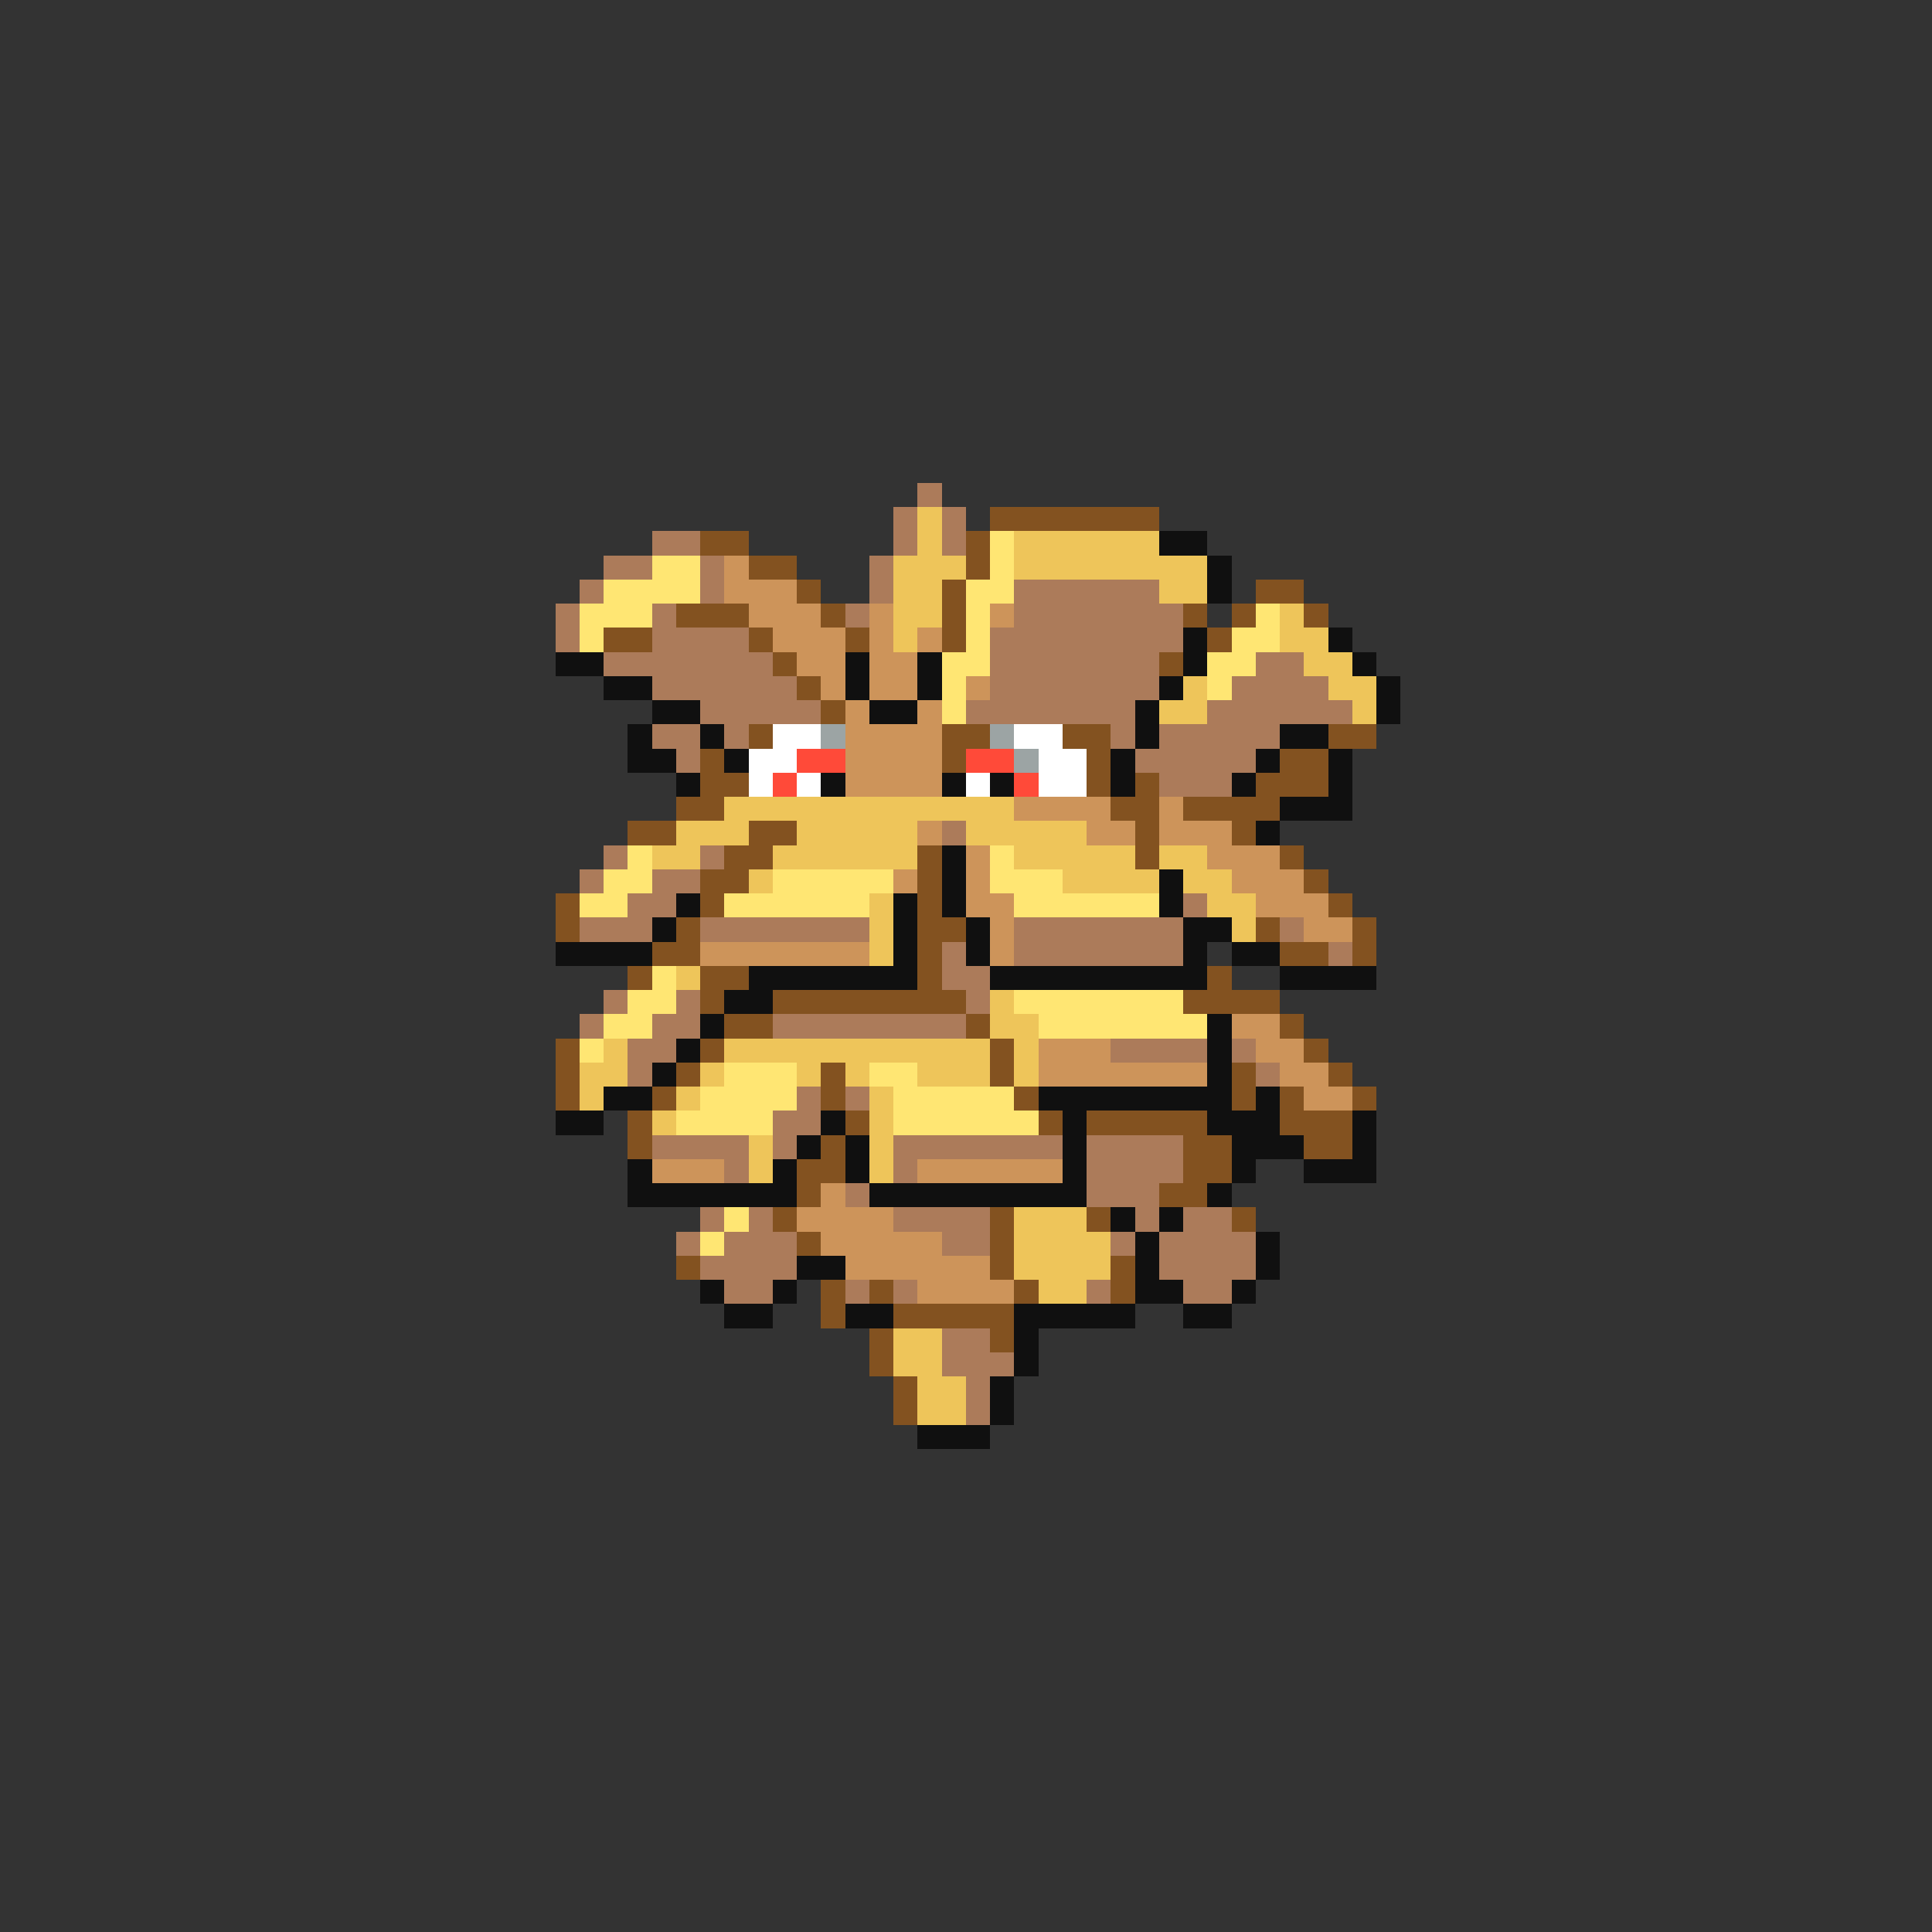 <svg xmlns="http://www.w3.org/2000/svg" viewBox="0 -0.5 80 80" shape-rendering="crispEdges">
<rect x="0" y="-0.5" width="80" height="80" fill="#333333" stroke="none"/>
<path stroke="#ac7b5a" d="M38 20h1M37 21h1M39 21h1M27 22h2M37 22h1M39 22h1M25 23h2M29 23h1M36 23h1M24 24h1M29 24h1M36 24h1M42 24h6M23 25h1M27 25h1M35 25h1M42 25h7M23 26h1M27 26h4M41 26h8M25 27h7M41 27h7M52 27h2M27 28h6M41 28h7M51 28h4M29 29h5M40 29h7M50 29h6M27 30h2M30 30h1M46 30h1M48 30h5M28 31h1M47 31h5M48 32h3M39 34h1M25 35h1M29 35h1M24 36h1M27 36h2M26 37h2M49 37h1M24 38h3M29 38h7M42 38h7M53 38h1M39 39h1M42 39h7M55 39h1M39 40h2M25 41h1M28 41h1M40 41h1M24 42h1M27 42h2M32 42h8M26 43h2M46 43h4M51 43h1M26 44h1M52 44h1M33 45h1M35 45h1M32 46h2M27 47h4M32 47h1M37 47h7M45 47h4M30 48h1M37 48h1M45 48h4M35 49h1M45 49h3M29 50h1M31 50h1M37 50h4M47 50h1M49 50h2M28 51h1M30 51h3M39 51h2M46 51h1M48 51h4M29 52h4M48 52h4M30 53h2M35 53h1M37 53h1M45 53h1M49 53h2M39 55h2M39 56h3M40 57h1M40 58h1" />
<path stroke="#eec55a" d="M38 21h1M38 22h1M42 22h6M37 23h3M42 23h8M37 24h2M48 24h2M37 25h2M53 25h1M37 26h1M53 26h2M54 27h2M49 28h1M55 28h2M48 29h2M56 29h1M30 33h12M28 34h3M33 34h5M40 34h5M27 35h2M32 35h6M42 35h5M48 35h2M31 36h1M44 36h4M49 36h2M36 37h1M50 37h2M36 38h1M51 38h1M36 39h1M28 40h1M41 41h1M41 42h2M25 43h1M30 43h11M42 43h1M24 44h2M29 44h1M33 44h1M35 44h1M38 44h3M42 44h1M24 45h1M28 45h1M36 45h1M27 46h1M36 46h1M31 47h1M36 47h1M31 48h1M36 48h1M42 50h3M42 51h4M42 52h4M43 53h2M37 55h2M37 56h2M38 57h2M38 58h2" />
<path stroke="#835220" d="M41 21h7M29 22h2M40 22h1M31 23h2M40 23h1M33 24h1M39 24h1M52 24h2M28 25h3M34 25h1M39 25h1M49 25h1M51 25h1M54 25h1M25 26h2M31 26h1M35 26h1M39 26h1M50 26h1M32 27h1M48 27h1M33 28h1M34 29h1M31 30h1M39 30h2M44 30h2M55 30h2M29 31h1M39 31h1M45 31h1M53 31h2M29 32h2M45 32h1M47 32h1M52 32h3M28 33h2M46 33h2M49 33h4M26 34h2M31 34h2M47 34h1M51 34h1M30 35h2M38 35h1M47 35h1M53 35h1M29 36h2M38 36h1M54 36h1M23 37h1M29 37h1M38 37h1M55 37h1M23 38h1M28 38h1M38 38h2M52 38h1M56 38h1M27 39h2M38 39h1M53 39h2M56 39h1M26 40h1M29 40h2M38 40h1M50 40h1M29 41h1M32 41h8M49 41h4M30 42h2M40 42h1M53 42h1M23 43h1M29 43h1M41 43h1M54 43h1M23 44h1M28 44h1M34 44h1M41 44h1M51 44h1M55 44h1M23 45h1M27 45h1M34 45h1M42 45h1M51 45h1M53 45h1M56 45h1M26 46h1M35 46h1M43 46h1M45 46h5M53 46h3M26 47h1M34 47h1M49 47h2M54 47h2M33 48h2M49 48h2M33 49h1M48 49h2M32 50h1M41 50h1M45 50h1M51 50h1M33 51h1M41 51h1M28 52h1M41 52h1M46 52h1M34 53h1M36 53h1M42 53h1M46 53h1M34 54h1M37 54h5M36 55h1M41 55h1M36 56h1M37 57h1M37 58h1" />
<path stroke="#ffe673" d="M41 22h1M27 23h2M41 23h1M25 24h4M40 24h2M24 25h3M40 25h1M52 25h1M24 26h1M40 26h1M51 26h2M39 27h2M50 27h2M39 28h1M50 28h1M39 29h1M26 35h1M41 35h1M25 36h2M32 36h5M41 36h3M24 37h2M30 37h6M42 37h6M27 40h1M26 41h2M42 41h7M25 42h2M43 42h7M24 43h1M30 44h3M36 44h2M29 45h4M37 45h5M28 46h4M37 46h6M30 50h1M29 51h1" />
<path stroke="#101010" d="M48 22h2M50 23h1M50 24h1M49 26h1M55 26h1M23 27h2M35 27h1M38 27h1M49 27h1M56 27h1M25 28h2M35 28h1M38 28h1M48 28h1M57 28h1M27 29h2M36 29h2M47 29h1M57 29h1M26 30h1M29 30h1M47 30h1M53 30h2M26 31h2M30 31h1M46 31h1M52 31h1M55 31h1M28 32h1M34 32h1M39 32h1M41 32h1M46 32h1M51 32h1M55 32h1M53 33h3M52 34h1M39 35h1M39 36h1M48 36h1M28 37h1M37 37h1M39 37h1M48 37h1M27 38h1M37 38h1M40 38h1M49 38h2M23 39h4M37 39h1M40 39h1M49 39h1M51 39h2M31 40h7M41 40h9M53 40h4M30 41h2M29 42h1M50 42h1M28 43h1M50 43h1M27 44h1M50 44h1M25 45h2M43 45h8M52 45h1M23 46h2M34 46h1M44 46h1M50 46h3M56 46h1M33 47h1M35 47h1M44 47h1M51 47h3M56 47h1M26 48h1M32 48h1M35 48h1M44 48h1M51 48h1M54 48h3M26 49h7M36 49h9M50 49h1M46 50h1M48 50h1M47 51h1M52 51h1M33 52h2M47 52h1M52 52h1M29 53h1M32 53h1M47 53h2M51 53h1M30 54h2M35 54h2M42 54h5M49 54h2M42 55h1M42 56h1M41 57h1M41 58h1M38 59h3" />
<path stroke="#cd945a" d="M30 23h1M30 24h3M31 25h3M36 25h1M41 25h1M32 26h3M36 26h1M38 26h1M33 27h2M36 27h2M34 28h1M36 28h2M40 28h1M35 29h1M38 29h1M35 30h4M35 31h4M35 32h4M42 33h4M48 33h1M38 34h1M45 34h2M48 34h3M40 35h1M50 35h3M37 36h1M40 36h1M51 36h3M40 37h2M52 37h3M41 38h1M54 38h2M29 39h7M41 39h1M51 42h2M43 43h3M52 43h2M43 44h7M53 44h2M54 45h2M27 48h3M38 48h6M34 49h1M33 50h4M34 51h5M35 52h6M38 53h4" />
<path stroke="#ffffff" d="M32 30h2M42 30h2M31 31h2M43 31h2M31 32h1M33 32h1M40 32h1M43 32h2" />
<path stroke="#9ca4a4" d="M34 30h1M41 30h1M42 31h1" />
<path stroke="#ff4a39" d="M33 31h2M40 31h2M32 32h1M42 32h1" />
</svg>